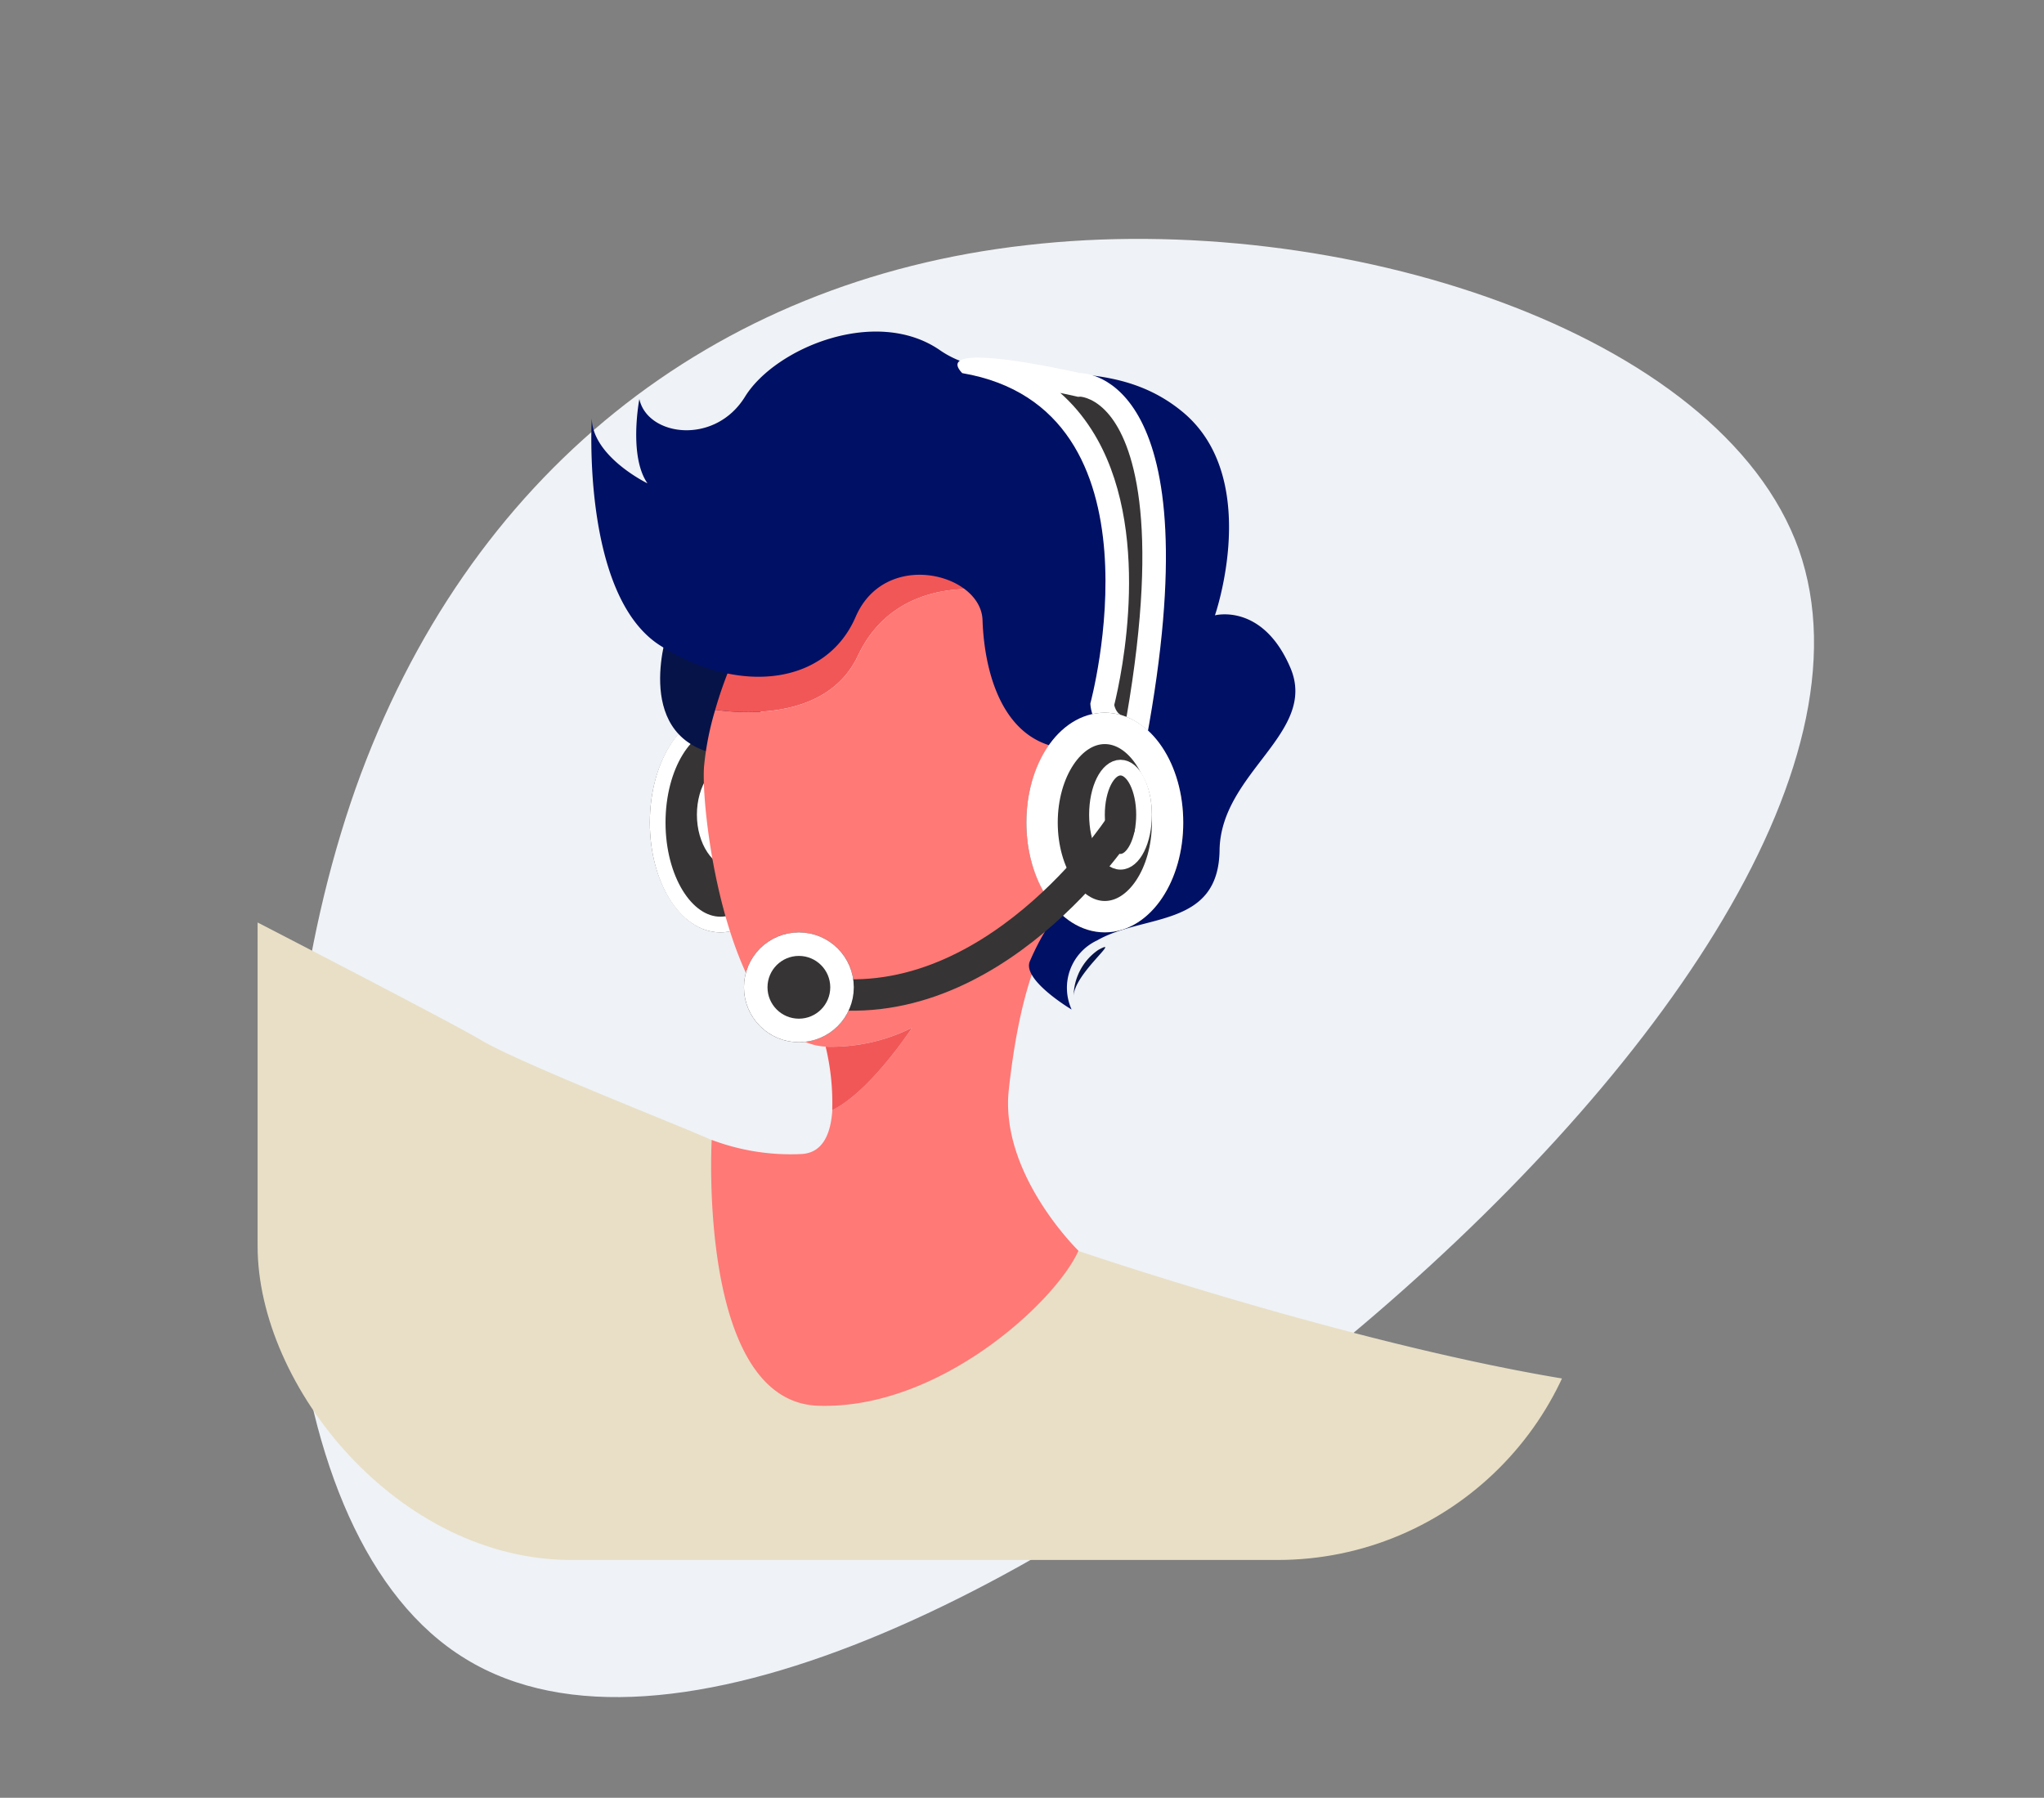 <svg xmlns="http://www.w3.org/2000/svg" xmlns:xlink="http://www.w3.org/1999/xlink" width="130.283" height="114.583" viewBox="0 0 130.283 114.583"><rect x="0" y="0" width="130.283" height="114.583" fill="#808080" stroke="none"/><defs><style>.a,.r{fill:#fff;}.a{stroke:#707070;}.b{fill:#eff2f6;}.c{clip-path:url(#a);}.d,.l,.m,.o{fill:#363434;}.d,.m,.o{stroke:#fff;}.e{fill:#e8dfc6;}.e,.f,.g,.h,.i,.j,.k{fill-rule:evenodd;}.f{fill:#c9e2f4;}.g,.n,.q{fill:none;}.g{stroke:#0a1658;}.g,.n{stroke-linecap:round;}.g,.m,.n{stroke-width:2px;}.h{fill:#061349;}.i{fill:#f25757;}.j{fill:#ff7976;}.k{fill:#001065;}.n{stroke:#363434;}.o{stroke-width:1.5px;}.p,.r{stroke:none;}</style><clipPath id="a"><rect class="a" width="85" height="85" rx="20" transform="translate(0.167 0.265)"/></clipPath></defs><g transform="translate(-149.514 -1327.806)"><path class="b" d="M74.114,44.859c8.163,23.8,10.827,50.7-1.031,59.806-11.772,9.108-38.152.43-54.307-13.319C2.622,77.512-3.308,58.522,1.762,39.016,6.746,19.6,22.729-.339,37.508,0,52.374.434,66.037,21.143,74.114,44.859Z" transform="translate(250.726 1327.806) rotate(69)"/><g class="c" transform="translate(165.767 1341.967)"><g transform="translate(24.78 30.975)"><g class="d" transform="translate(0.387 0.29)"><ellipse class="p" cx="4.5" cy="7" rx="4.5" ry="7"/><ellipse class="q" cx="4.5" cy="7" rx="4" ry="6.5"/></g><g class="d" transform="translate(3.387 3.29)"><ellipse class="p" cx="2.5" cy="3.5" rx="2.5" ry="3.5"/><ellipse class="q" cx="2.5" cy="3.5" rx="2" ry="3"/></g></g><g transform="translate(-18.334 6.972)"><g transform="translate(0 32.503)"><path class="e" d="M113.234,57.9c-3.4-3.727-3.649-22.812-3.649-22.812-14.006-.693-38.272-8.993-38.272-8.993s-22.046-6.421-23.377-7.063-12.231-4.892-14.7-6.374S8.974,0,8.974,0C2.267,6.817.491,18.97.491,18.97s15.683,18.674,16.67,21.145,3.97,53.355,3.97,53.355a35.436,35.436,0,0,0,23.518,18.451c4.97,1.207,10.468.491,15.788-1.142,4.035-5.276,11.78-16.152,13.884-24.425C77.207,75.025,79.573,60.328,113.234,57.9Z" transform="translate(-0.491)"/><path class="f" d="M269.5,238.593c1.775-4.892,21.9-8.9,21.9-8.9-33.661,2.431-36.027,17.128-38.913,28.466-2.1,8.272-9.851,19.148-13.884,24.425,13.274-4.082,25.425-13.9,25.425-13.9S267.727,243.483,269.5,238.593Z" transform="translate(-178.657 -171.792)"/><path class="g" d="M423.915,165.563s-4.439-12.747-2.811-21.12" transform="translate(-314.945 -108.034)"/><path class="g" d="M7.543,26.341S10.5,13.2,15.533,8.654" transform="translate(-5.768 -6.473)"/></g><g transform="translate(39.771)"><path class="h" d="M18.221,72.749s-2.341,6.67,2.861,7.955,2.169-8.8,2.169-8.8Z" transform="translate(-13.31 -53.824)"/><path class="i" d="M40.743,53c2.467-5.236,8.483-4.5,10.7-3.655s8.187,4.989,8.187,4.989A17.508,17.508,0,0,0,59.7,51.41c-1.048-3.63-3.8-6.952-10.424-8-11.243-1.774-16,7.349-17.63,13.038C34.034,56.77,38.912,56.885,40.743,53Z" transform="translate(-23.749 -32.342)"/><path class="j" d="M57.529,67.9a17.509,17.509,0,0,1-.067,2.921s-5.967-4.149-8.187-4.989-8.235-1.581-10.7,3.655c-1.832,3.888-6.707,3.779-9.1,3.454a18.4,18.4,0,0,0-.717,3.66c-.2,3.359,1.689,17.464,7.755,17.809A11.522,11.522,0,0,0,42.024,93.2s-2.643,4.065-5.085,5.249c-.09,1.447-.57,2.742-1.979,2.805a14.269,14.269,0,0,1-5.71-.9s-.937,16.7,6.806,16.944,15.142-6.668,16.571-9.881c0,0-5.031-4.89-4.439-10.275s1.826-10.028,4.439-12.3,4.735-2.52,4.882-6.078C57.592,76.854,58.749,72.165,57.529,67.9Z" transform="translate(-21.577 -48.834)"/><path class="i" d="M65.115,176.179a11.522,11.522,0,0,1-5.511,1.209,15.291,15.291,0,0,1,.419,4.05C62.472,180.244,65.115,176.179,65.115,176.179Z" transform="translate(-44.668 -131.811)"/><path class="k" d="M29.748,31.179s1.331-3.372,3.366-4.149,4.207,1.47,2.4,5.335c-1.423,3.057-4.611,1.741-7.286,7.928-.518,1.19,2.662,3.08,2.662,3.08a3.337,3.337,0,0,1,1.629-4.409c2.96-1.7,7.73-.779,7.8-5.742s6.288-7.485,4.513-11.634-4.808-3.34-4.808-3.34S43.064,9.5,37.96,5.28,26.566,4.167,22.5,1.352,11.994,1.2,10.07,4.316s-6.215,2.52-6.733.149c0,0-.7,3.63.518,5.371,0,0-3.513-1.7-3.551-4.149,0,0-.667,11.3,4.364,14.487s10.579,2.52,12.455-1.829,7.988-2.765,8.087.2,1.048,7.162,4.49,8.052Z" transform="translate(-0.275 -0.162)"/><path class="h" d="M122.388,158.964a3.617,3.617,0,0,1,1.572-3C125.551,155.09,122.338,157.536,122.388,158.964Z" transform="translate(-91.646 -116.553)"/></g></g></g><g class="l" transform="translate(222.598 709.273)"><path class="p" d="M -0.76 665.037 C -1.647 665.037 -2.241 664.762 -2.575 664.197 C -2.754 663.893 -2.811 663.58 -2.829 663.437 C -2.683 662.864 -2.112 660.477 -1.928 657.447 C -1.806 655.432 -1.882 653.552 -2.154 651.859 C -2.5 649.708 -3.165 647.849 -4.132 646.334 C -5.385 644.37 -7.138 642.975 -9.36 642.168 C -7.195 642.407 -4.449 643.037 -4.415 643.045 L -4.307 643.07 L -4.224 643.064 C -4.121 643.066 -2.955 643.115 -1.815 644.487 C -0.707 645.82 0.01 647.917 0.316 650.721 C 0.717 654.401 0.388 659.215 -0.662 665.036 C -0.695 665.037 -0.728 665.037 -0.76 665.037 Z"/><path class="r" d="M -1.282 664.237 C 0.929 651.467 -0.975 646.729 -2.34 645.029 C -3.22 643.934 -4.083 643.826 -4.222 643.815 L -4.374 643.824 L -4.583 643.776 C -4.812 643.723 -5.128 643.654 -5.501 643.576 C -4.739 644.249 -4.072 645.034 -3.5 645.931 C 0.461 652.137 -1.613 661.644 -2.063 663.468 C -2.037 663.583 -1.986 663.735 -1.897 663.867 C -1.843 663.945 -1.707 664.143 -1.282 664.237 M -0.76 665.787 C -3.554 665.787 -3.586 663.369 -3.586 663.369 C -3.586 663.369 1.518 644.585 -11.754 642.314 C -12.458 641.574 -11.858 641.327 -10.746 641.327 C -8.522 641.327 -4.246 642.314 -4.246 642.314 C -4.246 642.314 -4.24 642.314 -4.23 642.314 C -3.82 642.314 4.282 642.604 -0.028 665.737 C -0.291 665.772 -0.535 665.787 -0.76 665.787 Z"/></g><g transform="translate(215.327 1372.941)"><g class="m" transform="translate(-0.393 0.29)"><ellipse class="p" cx="5" cy="7" rx="5" ry="7"/><ellipse class="q" cx="5" cy="7" rx="4" ry="6"/></g><g class="d" transform="translate(3.607 3.29)"><ellipse class="p" cx="2" cy="3.5" rx="2" ry="3.5"/><ellipse class="q" cx="2" cy="3.5" rx="1.5" ry="3"/></g></g><path class="n" d="M-.354,668.69S-8.5,681.116-19.741,679.167" transform="translate(221.211 711.849)"/><g class="o" transform="translate(196.934 1387.232)"><circle class="p" cx="3.5" cy="3.5" r="3.5"/><circle class="q" cx="3.5" cy="3.5" r="2.75"/></g></g></svg>